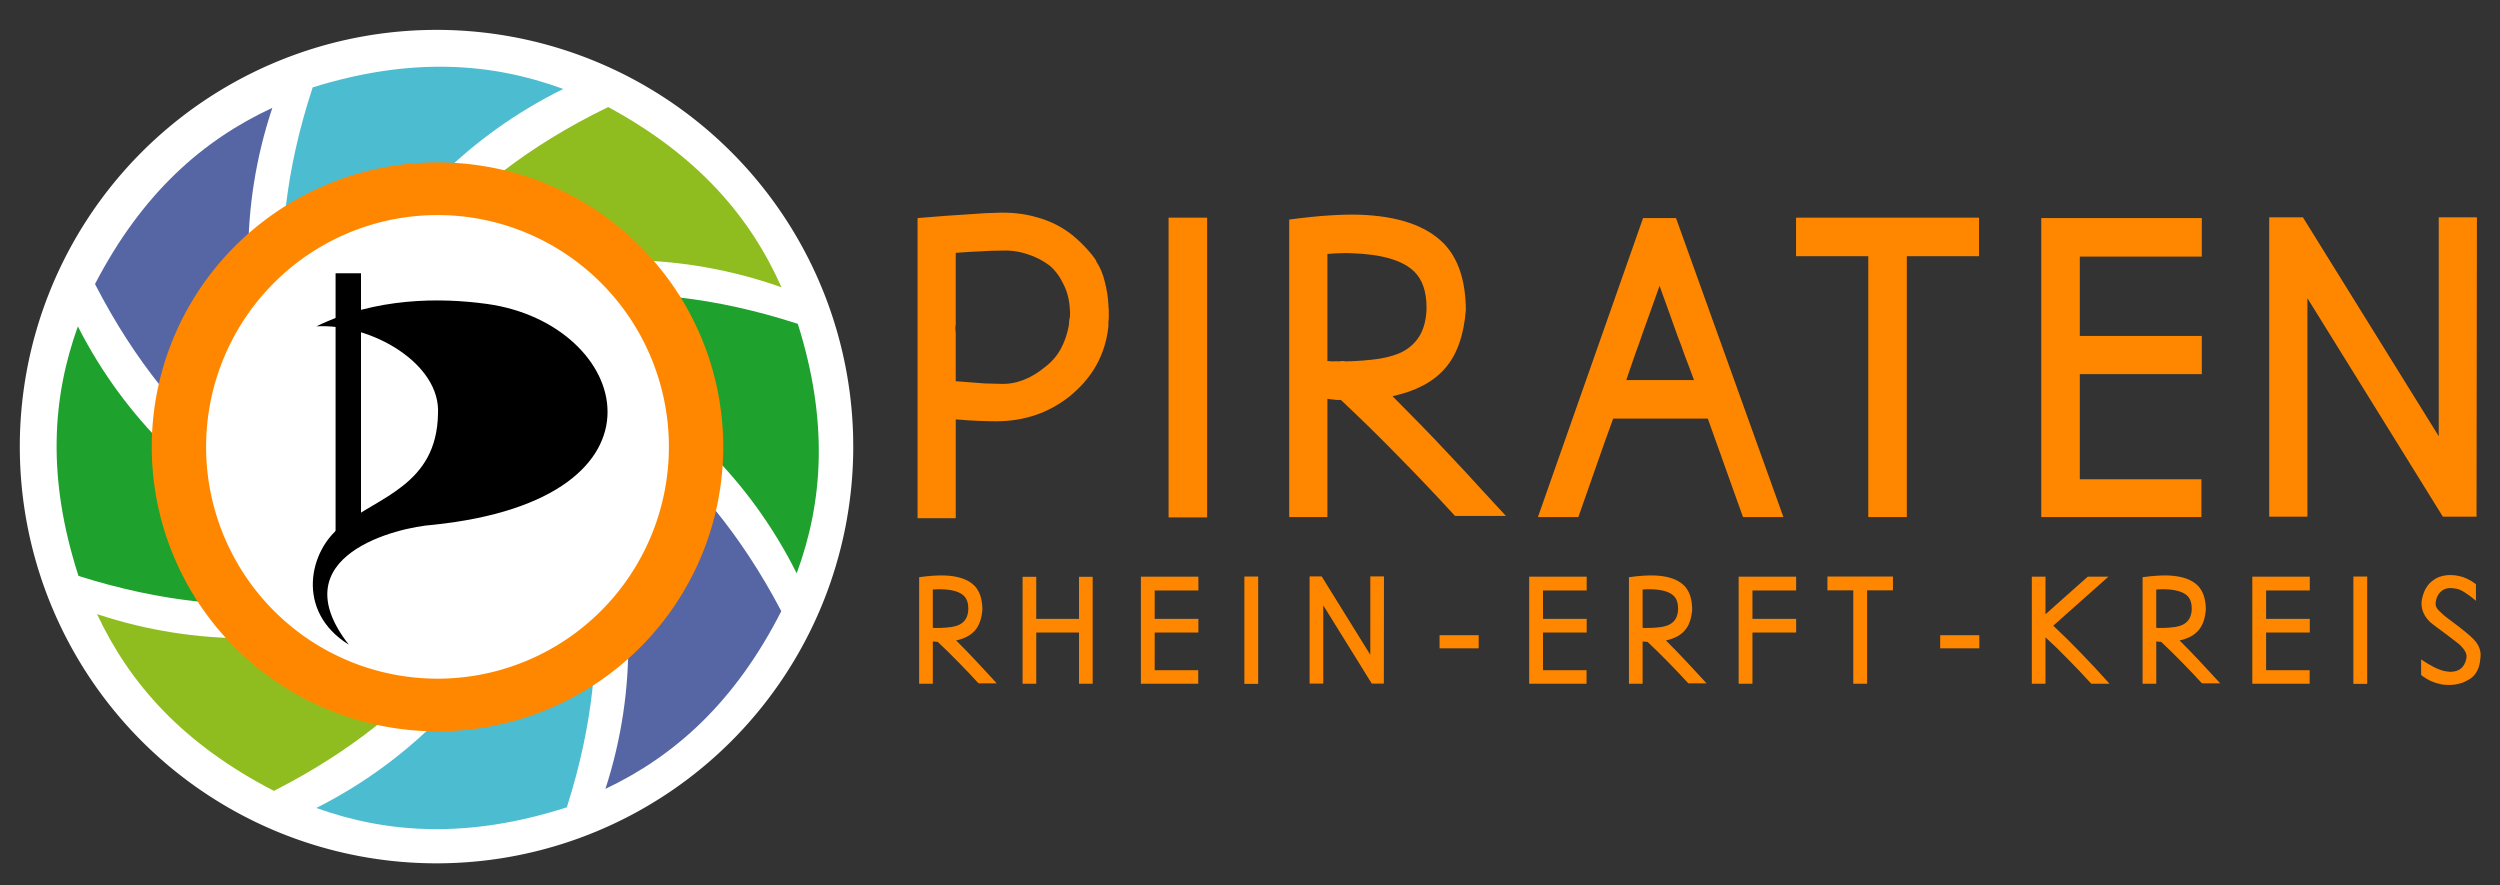 <svg xmlns="http://www.w3.org/2000/svg" viewBox="0 0 635 224.896"><rect x="0" y="0" width="635" height="224.896" fill="#333333" stroke="none"/><g style="fill:#000;fill-opacity:1"><g aria-label="PIRATEN" style="font-style:normal;font-variant:normal;font-weight:400;font-stretch:normal;font-size:95.048px;line-height:1.25;font-family:'Open Sans';-inkscape-font-specification:'Open Sans';text-align:center;letter-spacing:1.315px;word-spacing:0;text-anchor:middle;fill:#ff8700;fill-opacity:1;stroke:none;stroke-width:3.55"><path d="M743.522 90.66q-.095.666-.095 1.141v.855q-1.14 10.93-10.17 18.06-7.889 6.083-18.344 6.083-1.806 0-4.372-.095-2.567-.095-5.893-.38v25.092h-9.695V65.188q7.984-.666 12.926-.951 4.943-.38 6.844-.38 5.703-.285 10.55 1.14 4.942 1.331 8.935 4.468 2.186 1.806 3.706 3.516 1.521 1.616 2.472 3.137h-.095q1.52 2.281 2.186 5.133.76 2.756.95 5.893 0 .95.095 1.14zm-9.885-.095q.095-1.52 0-2.186-.19-3.612-1.616-6.368-1.33-2.851-3.516-4.752-2.662-1.996-5.798-2.947-3.137-1.045-6.749-.855-2.47 0-5.132.19-2.567.095-6.178.38v18.154q-.19 1.046 0 1.996v12.451q4.562.38 7.413.57 2.852.096 3.897.096 5.893.285 11.501-4.372 2.471-1.901 3.897-4.563 1.426-2.661 1.996-5.798.095-.475.095-1.14.095-.76.19-1.046zM768.5 65.092v76.134h-9.79V65.092ZM834.217 88.474q-.76 9.79-5.323 14.923-4.467 5.132-13.307 7.033 3.422 3.422 7.224 7.32 3.802 3.896 7.509 7.888 3.801 3.992 7.318 7.89 3.612 3.896 6.749 7.318H831.46q-7.224-7.89-14.447-15.208-7.129-7.319-14.543-14.257H801.235q-.285-.095-.76-.095-.476-.095-1.426-.19v30.035h-9.695V65.568q5.703-.76 10.075-1.046 4.467-.285 7.604-.19 15.017.475 21.766 7.509 5.322 5.703 5.418 16.633zm-35.168 13.022q.76.095 1.52.095.76-.095 1.331 0h.19q.76-.19 1.616 0 4.562-.095 8.46-.665 3.991-.666 6.178-1.901 2.756-1.521 4.277-4.183 1.52-2.756 1.615-6.843 0-6.178-3.136-9.22-4.372-4.277-15.873-4.657-1.426-.095-2.852 0-1.425 0-3.326.19zM895.675 116.133h-24.047q-2.186 5.988-4.467 12.547-2.281 6.558-4.372 12.45h-10.266l26.709-75.942h8.364l27.279 75.943H904.61zm-3.517-9.79q-1.235-3.421-2.28-6.083-.951-2.756-1.997-5.417-.95-2.757-1.996-5.608-1.045-2.947-2.471-6.844-1.046 3.042-2.091 5.893-1.046 2.852-2.091 5.798-.95 2.852-2.091 5.893-1.046 2.947-2.186 6.368zM964.565 74.882h-18.344v66.249h-9.79V74.882h-18.344v-9.79h46.478zM990.16 95.128h30.985v9.695H990.16v26.708h30.89v9.6h-40.68V65.188h40.775v9.79H990.16zM1091.026 64.997l-.095 76.039h-8.555l-34.407-55.508v55.508h-9.695V64.997h8.554l34.503 55.604V64.997Z" style="font-style:normal;font-variant:normal;font-weight:700;font-stretch:normal;font-family:Aaargh;-inkscape-font-specification:'Aaargh Bold';text-align:start;letter-spacing:9.256px;text-anchor:start;fill:#ff8700;fill-opacity:1;stroke-width:3.55" transform="translate(-461.89 -9.8)"/></g><g aria-label="RHEIN-ERFT-KREIS" style="font-style:normal;font-variant:normal;font-weight:400;font-stretch:normal;font-size:25.4px;line-height:1.25;font-family:'Open Sans';-inkscape-font-specification:'Open Sans';text-align:center;letter-spacing:.981px;word-spacing:0;text-anchor:middle;fill:#ff8700;fill-opacity:1;stroke:none;stroke-width:2.649"><path d="M-605.663-1440.252q-.203 2.616-1.422 3.988-1.194 1.372-3.556 1.88.914.914 1.93 1.955 1.016 1.042 2.007 2.109 1.016 1.066 1.955 2.108.966 1.041 1.804 1.956h-3.455q-1.93-2.109-3.86-4.064-1.905-1.956-3.887-3.81h-.33q-.076-.025-.203-.025-.127-.025-.381-.051v8.026h-2.59v-20.193q1.523-.203 2.692-.28 1.193-.075 2.032-.05 4.013.127 5.816 2.006 1.423 1.524 1.448 4.445zm-9.398 3.48q.203.025.406.025.204-.025.356 0h.05q.204-.051.433 0 1.219-.025 2.26-.178 1.067-.178 1.651-.508.737-.406 1.143-1.117.407-.737.432-1.83 0-1.65-.838-2.463-1.169-1.143-4.242-1.245-.381-.025-.762 0-.381 0-.889.051zM-584.76-1446.45v20.27h-2.591v-9.703h-8.103v9.703h-2.59v-20.27h2.59v7.976h8.103v-7.975zM-573.003-1438.474h8.28v2.591h-8.28v7.137h8.255v2.566h-10.871v-20.295h10.897v2.616h-8.28zM-553.387-1446.5v20.345h-2.616v-20.345zM-529.543-1446.526l-.025 20.32h-2.286l-9.195-14.833v14.833h-2.59v-20.32h2.285l9.22 14.86v-14.86zM-511.587-1432.886h-7.417v-2.489h7.417zM-499.4-1438.474h8.28v2.591h-8.28v7.137h8.255v2.566h-10.872v-20.295h10.897v2.616h-8.28zM-471.12-1440.252q-.203 2.616-1.422 3.988-1.194 1.372-3.556 1.88.914.914 1.93 1.955 1.016 1.042 2.007 2.109 1.016 1.066 1.955 2.108.966 1.041 1.804 1.956h-3.455q-1.93-2.109-3.86-4.064-1.905-1.956-3.887-3.81h-.33q-.076-.025-.203-.025-.127-.025-.381-.051v8.026h-2.59v-20.193q1.523-.203 2.692-.28 1.193-.075 2.032-.05 4.013.127 5.816 2.006 1.423 1.524 1.448 4.445zm-9.398 3.48q.203.025.406.025.204-.025.356 0h.05q.204-.051.433 0 1.219-.025 2.26-.178 1.067-.178 1.651-.508.737-.406 1.143-1.117.407-.737.432-1.83 0-1.65-.838-2.463-1.169-1.143-4.242-1.245-.381-.025-.762 0-.381 0-.889.051zM-459.696-1438.474h8.28v2.591h-8.28v9.703h-2.617v-20.295h10.897v2.616h-8.28zM-433.064-1443.884h-4.903v17.704h-2.616v-17.704h-4.902v-2.616h12.42zM-416.695-1432.886h-7.417v-2.489h7.417zM-402.68-1437.178q2.49 2.311 5.157 5.08 2.667 2.743 5.512 5.918h-3.455q-2.235-2.439-4.394-4.623-2.134-2.21-4.293-4.166v8.789h-2.59v-20.295h2.59v7.138q1.982-1.778 4.014-3.582 2.032-1.803 4.013-3.556h3.911zM-373.757-1440.252q-.203 2.616-1.422 3.988-1.194 1.372-3.556 1.88.914.914 1.93 1.955 1.016 1.042 2.007 2.109 1.016 1.066 1.956 2.108.965 1.041 1.803 1.956h-3.454q-1.93-2.109-3.861-4.064-1.905-1.956-3.886-3.81H-382.571q-.076-.025-.203-.025-.127-.025-.38-.051v8.026h-2.592v-20.193q1.524-.203 2.693-.28 1.194-.075 2.032-.05 4.013.127 5.816 2.006 1.423 1.524 1.448 4.445zm-9.398 3.48q.203.025.407.025.203-.025.355 0h.051q.203-.051.432 0 1.219-.025 2.26-.178 1.067-.178 1.651-.508.737-.406 1.143-1.117.407-.737.432-1.83 0-1.65-.838-2.463-1.168-1.143-4.242-1.245-.38-.025-.762 0-.38 0-.889.051zM-362.333-1438.474h8.28v2.591h-8.28v7.137h8.255v2.566h-10.871v-20.295h10.896v2.616h-8.28zM-343.173-1446.5v20.345h-2.616v-20.345zM-323.88-1426.993q-1.6 1.041-3.784 1.041-.432 0-.788-.025-.33-.025-.66-.076-1.067-.228-2.032-.66-.965-.457-1.804-1.118v-2.946q1.372.914 2.515 1.499 1.168.558 2.057.736l-.025-.025q.305.051.559.102.254.025.457.025 2.49 0 3.023-2.54l-.026.05q.026-.126.026-.228.025-.127.025-.203 0-.914-1.092-2.007-.28-.279-.965-.812-.66-.534-1.728-1.321-1.397-1.016-2.159-1.6-.762-.585-.914-.712-1.676-1.6-1.676-3.556 0-.228.025-.482t.102-.559v.025q.508-2.362 2.184-3.48.66-.482 1.473-.686.813-.228 1.727-.228.762 0 1.575.178 1.55.304 3.226 1.549v3.15q-1.168-.991-2.108-1.575-.915-.584-1.6-.711-.28-.051-.56-.076-.253-.051-.533-.051-.889 0-1.549.431h.025q-1.016.66-1.27 2.058l-.05.305v.254q0 .533.508 1.117.355.356.965.915.635.533 1.6 1.244 1.6 1.169 2.616 2.032 1.042.838 1.55 1.397 1.295 1.346 1.295 2.972 0 .33-.05.635-.026.305-.077.66-.38 2.312-2.083 3.328z" style="font-style:normal;font-variant:normal;font-weight:700;font-stretch:normal;font-family:Aaargh;-inkscape-font-specification:'Aaargh Bold';text-align:start;letter-spacing:6.905px;text-anchor:start;fill:#ff8700;fill-opacity:1;stroke-width:2.649" transform="matrix(1.34 0 0 1.34 1061.116 2084.746)"/></g></g><path d="M-908.596-842.889a46.302 46.302 0 0 1-46.024 46.302 46.302 46.302 0 0 1-46.577-45.747 46.302 46.302 0 0 1 45.467-46.85 46.302 46.302 0 0 1 47.121 45.186" style="opacity:1;fill:#fff;fill-opacity:1;fill-rule:nonzero;stroke:none;stroke-width:1.094;stroke-miterlimit:4;stroke-dasharray:none;paint-order:normal" transform="matrix(2.286 0 0 2.286 2293.776 2040.282)"/><path style="fill:#4cbcd0;fill-opacity:1;stroke:none;stroke-width:3.976px;stroke-linecap:butt;stroke-linejoin:miter;stroke-opacity:1" d="M387.541 609.7c14.3 43.23 54.708 158.082-2.843 339.019-102.455 33.014-186.908 28.026-262.97.71 203.617-103.025 259.876-304.685 265.813-339.728Z" transform="matrix(.242 0 0 .241 50.875 -23.583)"/><path d="M370.99 501.345c40.772 20.27 150.799 72.405 238.82 240.638-48.662 96.016-111.647 152.496-184.586 187.3 70.13-217.153-33.52-399.055-54.234-427.938z" style="fill:#5666a4;fill-opacity:1;stroke:none;stroke-width:3.976px;stroke-linecap:butt;stroke-linejoin:miter;stroke-opacity:1" transform="matrix(.242 0 0 .241 50.875 -23.583)"/><path style="fill:#1ea12d;fill-opacity:1;stroke:none;stroke-width:3.976px;stroke-linecap:butt;stroke-linejoin:miter;stroke-opacity:1" d="M288.168 433.867c43.33-13.986 158.474-53.56 338.988 5.3 32.27 102.692 26.67 187.106-1.195 262.968-101.547-204.358-302.794-262.078-337.793-268.268z" transform="matrix(.242 0 0 .241 50.875 -23.583)"/><path d="M180.665 442.422c21.443-40.167 76.747-148.635 247.462-231.74 94.565 51.425 149.194 116.022 181.868 189.94-215.027-76.4-399.859 21.932-429.33 41.8z" style="fill:#8fbd1f;fill-opacity:1;stroke:none;stroke-width:3.976px;stroke-linecap:butt;stroke-linejoin:miter;stroke-opacity:1" transform="matrix(.242 0 0 .241 50.875 -23.583)"/><path style="fill:#4cbcd0;fill-opacity:1;stroke:none;stroke-width:3.976px;stroke-linecap:butt;stroke-linejoin:miter;stroke-opacity:1" d="M112.068 528.931c-13.908-43.356-53.277-158.57 5.906-338.978 102.75-32.087 187.154-26.336 262.966 1.666C176.4 292.799 118.32 493.943 112.068 528.93Z" transform="matrix(.242 0 0 .241 50.875 -23.583)"/><path d="M126.26 639.865C85.66 619.253-23.924 566.19-110.523 397.22c49.47-95.602 112.93-151.549 186.16-185.736-71.961 216.553 30.151 399.324 50.621 428.38Z" style="fill:#5666a4;fill-opacity:1;stroke:none;stroke-width:3.976px;stroke-linecap:butt;stroke-linejoin:miter;stroke-opacity:1" transform="matrix(.242 0 0 .241 50.875 -23.583)"/><path style="fill:#1ea12d;fill-opacity:1;stroke:none;stroke-width:3.976px;stroke-linecap:butt;stroke-linejoin:miter;stroke-opacity:1" d="M211.17 707.756c-43.231 14.288-158.095 54.667-339.016-2.93-32.988-102.464-27.979-186.916-.644-262.97C-25.516 645.5 176.13 701.81 211.17 707.756z" transform="matrix(.242 0 0 .241 50.875 -23.583)"/><path d="M320.068 694.793c-20.642 40.584-73.786 150.128-242.82 236.6-95.565-49.54-151.465-113.042-185.597-186.298 216.5 72.122 399.346-29.854 428.417-50.302z" style="fill:#8fbd1f;fill-opacity:1;stroke:none;stroke-width:3.976px;stroke-linecap:butt;stroke-linejoin:miter;stroke-opacity:1" transform="matrix(.242 0 0 .241 50.875 -23.583)"/><path d="M-67.564-611.812a31.75 31.61 0 0 1-31.56 31.608 31.75 31.61 0 0 1-31.937-31.23 31.75 31.61 0 0 1 31.177-31.983 31.75 31.61 0 0 1 32.311 30.847" style="opacity:1;fill:#ff8700;fill-opacity:1;fill-rule:nonzero;stroke:none;stroke-width:1.746;stroke-linecap:round;stroke-miterlimit:4;stroke-dasharray:none;stroke-opacity:1;paint-order:normal" transform="matrix(2.286 0 0 2.286 338.155 1512.108)"/><path d="M-73.604-611.812a25.71 25.756 0 0 1-25.555 25.755 25.71 25.756 0 0 1-25.863-25.447 25.71 25.756 0 0 1 25.246-26.06A25.71 25.756 0 0 1-73.61-612.43" style="opacity:1;fill:#fff;fill-opacity:1;fill-rule:nonzero;stroke-width:.399;paint-order:normal" transform="matrix(2.286 0 0 2.286 338.155 1512.108)"/><path style="opacity:1;fill:#000;stroke:none;stroke-width:.11px;stroke-linecap:butt;stroke-linejoin:miter;stroke-opacity:1" d="M-109.164-589.83c-7.751-9.919 5.467-13.061 9.341-13.32 27.813-2.884 21.928-22.337 6.015-24.543-5.193-.72-12.378-.725-18.957 2.487 6.12-.334 13.833 4.166 13.505 9.718-.13 7.939-6.672 9.219-10.692 12.447-3.6 2.647-5.22 9.481.788 13.21z" transform="matrix(2.286 0 0 2.286 338.155 1512.108)"/><path style="opacity:1;fill:#000;fill-opacity:1;fill-rule:nonzero;stroke:none;stroke-width:1.937;stroke-linecap:round;stroke-miterlimit:4;stroke-dasharray:none;stroke-opacity:1;paint-order:fill markers stroke" d="M-110.638-631.101h2.825v29.261h-2.825z" transform="matrix(2.286 0 0 2.286 338.155 1512.108)"/></svg>